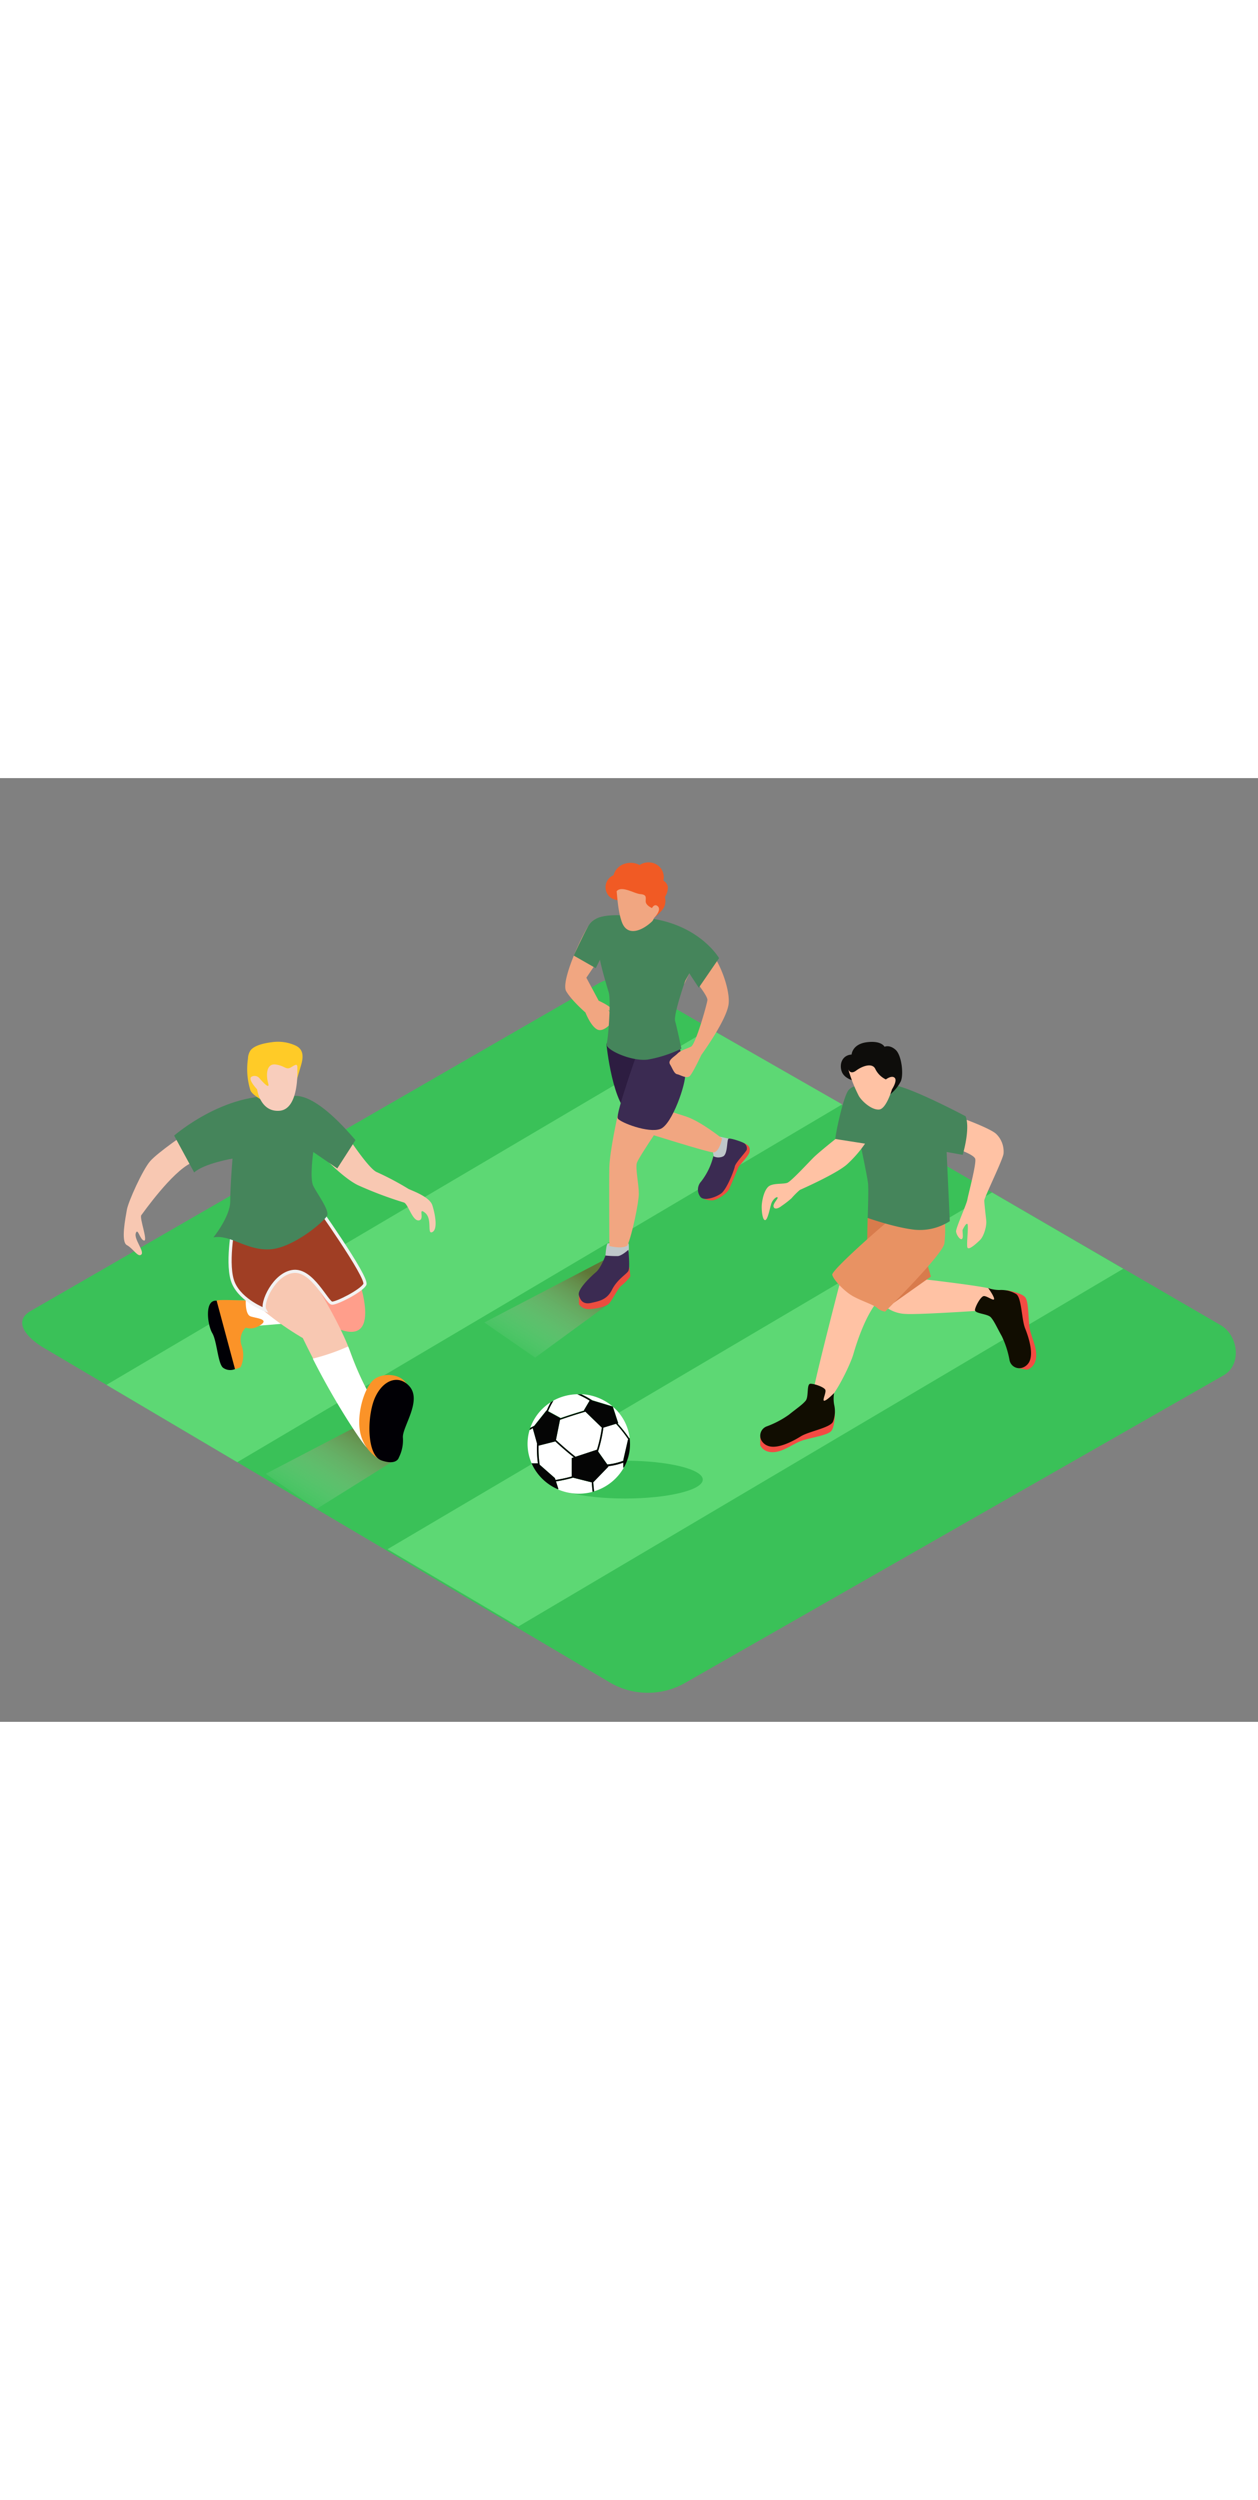 <svg xmlns="http://www.w3.org/2000/svg" xmlns:xlink="http://www.w3.org/1999/xlink" viewBox="0 0 400 300" data-imageid="football-team-isometric" imageName="Football team" class="illustrations_image" style="width: 151px;"><rect x="0" y="0" width="400" height="300" fill="#808080" stroke="none"/><defs><linearGradient id="linear-gradient" x1="227.59" y1="232.02" x2="247.63" y2="199.65" gradientUnits="userSpaceOnUse"><stop offset="0" stop-color="#fff" stop-opacity="0"/><stop offset="0.99" stop-color="#754c24"/></linearGradient><linearGradient id="linear-gradient-2" x1="164.71" y1="184.74" x2="183.34" y2="154.65" xlink:href="#linear-gradient"/><linearGradient id="linear-gradient-3" x1="96.39" y1="233.55" x2="115.01" y2="203.46" xlink:href="#linear-gradient"/></defs><title>PP</title><g style="isolation:isolate"><g id="Layer_2" data-name="Layer 2"><path d="M194.28,287.7,14.56,181.48C8.84,178.27,3.93,173,9.51,169.53l180.37-104c2.71-1.68,6.82-2.78,9.57-1.18L388.11,173.89c5.72,3.32,6.75,12.6,1,15.93L218,287.53A23.9,23.9,0,0,1,194.28,287.7Z" fill="#3ac158"/><path d="M256.16,197.92l-41.73,20.63,16.15,11.18,33.52-22C261,205.7,259.35,199.92,256.16,197.92Z" opacity="0.63" fill="url(#linear-gradient)" style="mix-blend-mode:multiply"/><path d="M191.76,153.34,154,173.05l16.15,11.18L193.72,167C190.56,164.91,195,155.34,191.76,153.34Z" opacity="0.63" fill="url(#linear-gradient-2)" style="mix-blend-mode:multiply"/><path d="M122.3,201.45,84.5,221.16l16.15,11.18L126.81,216C123.65,214,125.5,203.44,122.3,201.45Z" opacity="0.63" fill="url(#linear-gradient-3)" style="mix-blend-mode:multiply"/><polygon points="123.22 245.12 315.44 131.72 357.15 155.97 164.81 269.7 123.22 245.12" fill="#5dd874"/><polygon points="33.85 192.88 225.75 79.67 267.78 103.72 75.44 217.46 33.85 192.88" fill="#5dd874"/><path d="M305.28,107.92c.31,0,9.65,3.45,11.46,5.18a7.78,7.78,0,0,1,2.35,6.28c-.24,2-6.12,13.89-6.12,14.91s.47,4.87.63,6.44-.71,4.87-2,6.12-3.66,3.37-4,2.35.45-7,0-7.46-1.55,1.92-1.55,1.92c0,1.14.31,2.56-.24,2.87s-1.73-1.33-1.81-2.43,3.33-8.56,3.59-10.12,3-11.69,2.48-13-5.11-2.89-5.11-2.89" fill="#ffc2a4"/><path d="M241.72,209.43v2.67s1,2.42,4.39,2.17,6.34-3,9.6-3.9,7-1.48,8.41-2.63,1.35-6.35,1.35-6.35" fill="#f34b43"/><path d="M267.37,159.28s-8.9,34.21-8.74,35.9a3.46,3.46,0,0,0,4.37,2.61c2.07-.61,7.29-11,8.36-14.73s4.76-15.49,10.12-19S267.37,159.28,267.37,159.28Z" fill="#ffc2a4"/><path d="M281.17,167.72a11,11,0,0,0,6.75,2.61c4.45.31,27.61-1.3,27.61-1.3s1.84-5.6,0-6.52-21.94-3.22-21.94-3.22" fill="#ffc2a4"/><path d="M275.88,139.83s-.45,16.24,0,17.72,8.34,9.25,8.34,9.25L296,158.46l-5.45-19" fill="#d87b4c"/><path d="M284.17,139.49c-1.36.68-19.88,16.92-19.54,18.4s3.18,4.54,5.68,6.25,6.93,3,8.52,4.2a4.82,4.82,0,0,0,2.61,1.25s18.29-18.06,18.85-21.69a37.23,37.23,0,0,0,0-8.4" fill="#e89263"/><path d="M277.11,97.81s-5.58-1-7.38,1.48-4.41,15.45-4.07,15.45,8.18,2.84,8.18,2.84,1.93,9.09,2.16,11.24-.11,11-.11,11,8.63,3.07,15,3.75A17.56,17.56,0,0,0,302,140.85l-1-22,5.11.91s2.5-8.29.91-12.27c0,0-16.81-8.93-22.66-9.86" fill="#45855b" class="target-color"/><path d="M271.89,96.3s-3.41-.6-4.26-3.06.26-5.19,3.15-5.36c0,0,.17-3.32,4.85-3.92s5.62,1.45,5.62,1.45,1.56-.77,3.5.94,2.62,7.75,1.69,10a12.82,12.82,0,0,1-3.32,4.12" fill="#0e0d0b"/><path d="M269.72,92.53a46.46,46.46,0,0,0,3.38,8.55c1.07,1.78,4.1,4.45,6.41,4.28s4.1-6.41,4.1-6.41,1.8-2.73.87-3.67-2.81.51-2.81.51a7.2,7.2,0,0,1-3.32-3.26c-.94-2.19-4.19-1-6.13.45S269.72,92.53,269.72,92.53Z" fill="#ffc2a4"/><path d="M242.18,210.66a3.15,3.15,0,0,1,1.56-4.56,29.82,29.82,0,0,0,7.09-3.72c2.49-2,4.28-3.17,5.34-4.46s.2-5.43,1.56-5.4,4.25,1.06,4.68,1.91-1.16,3.63-.28,3.49,3.09-2.45,3.09-2.45a10.64,10.64,0,0,0,0,3.64,9.33,9.33,0,0,1-.32,5.39c-.71,2-7.66,3.12-10.28,4.75s-7.52,4.18-10.49,3A3.86,3.86,0,0,1,242.18,210.66Z" fill="#110d01"/><path d="M323.93,187.61l2.63.46s2.56-.57,2.89-4-1.87-6.76-2.19-10.12-.25-7.19-1.15-8.73-6-2.43-6-2.43" fill="#f34b43"/><path d="M325.23,187.37a3.15,3.15,0,0,1-4.23-2.32,29.82,29.82,0,0,0-2.45-7.62c-1.57-2.8-2.39-4.76-3.48-6s-5.32-1.13-5.06-2.47,1.78-4,2.69-4.28,3.38,1.76,3.39.88-1.88-3.46-1.88-3.46a10.64,10.64,0,0,0,3.58.63,9.33,9.33,0,0,1,5.25,1.24c1.83,1,1.76,8.08,2.91,10.95s2.83,8.12,1.2,10.86A3.86,3.86,0,0,1,325.23,187.37Z" fill="#110d01"/><path d="M265.66,114.73s-5.28,4.19-7,5.9-7,7.46-8.28,8-4.83,0-6.14,1.31-1.83,3.92-2,5.48.13,5,1,5.09,1.57-3.92,2-5.22,1.7-2.35,2-2-1.57,2-1.26,3,1.69.41,2.51-.26a31.34,31.34,0,0,0,3.17-2.45,25.38,25.38,0,0,1,2.66-2.66c.41-.2,11.6-5.11,15-8.13a38.09,38.09,0,0,0,5.73-6.59Z" fill="#ffc2a4"/><polyline points="226.69 118.97 227.06 120.73 230.73 120.42 232.94 117.02 232.63 115.39 231.68 114.6 228.82 113.97" fill="#bfc7ca"/><path d="M223.46,133.57a6.57,6.57,0,0,0,3.22.65c1.46-.22,4.55-2.11,5.26-3.79s2.49-5.8,2.76-6.56,3.25-3.6,3.58-4.89.08-2.17-1.69-2.92" fill="#ec4d3f"/><path d="M205.73,112.86s19,6,21,6.12,2.86-4.42,2.86-4.42-6.84-5.54-11.68-7.06S210.4,105,210.4,105" fill="#f1a681"/><path d="M226.82,120.19a3.47,3.47,0,0,0,3.23,0c1.41-1,1-5.41,1.64-5.59s4,.91,4.91,1.45a2,2,0,0,1,.86,2c0,.55-3.59,4.18-3.82,5.41s-2.54,7.27-4.36,8.59-5.59,2.5-6.63,1a3.79,3.79,0,0,1,.27-4.79A21.28,21.28,0,0,0,226.82,120.19Z" fill="#3b2b52"/><path d="M192.52,151.77s.23-3.68.74-3.87a40.86,40.86,0,0,1,6.51,0c.31.15.15,2.57.15,2.57s-2.28,2.67-3.68,2.62A11.63,11.63,0,0,1,192.52,151.77Z" fill="#bfc7ca"/><path d="M192.81,84.46s2,20.42,8.16,22.84,6.15-19.44,6.15-19.44L200,81.56" fill="#2d1d41"/><path d="M202.49,122.35C203,120.53,213,106,213,106l-16.55,1s-2.57,11.5-2.7,16.7c-.11,4.58,0,21.18,0,25.07h0c1.73.31,4.13.81,5.73-.15,1.56-3.6,3.64-13.78,3.64-16.46C203.14,129.12,202,124.18,202.49,122.35Z" fill="#f1a681"/><path d="M184.08,163.73l0,3.53a3.64,3.64,0,0,0,3,1.54c2.1,0,5.69-.77,6.63-1.83s2.82-4.76,3.78-5.56a16.3,16.3,0,0,0,2.9-2.94c.06-.36-.28-3-.28-3" fill="#ec4d3f"/><path d="M192.52,151.77s-1.42,3.91-3,5.26-6,5.46-5.46,7.35,1.55,3,4,2.43,4.92-.94,6.54-4.18,4.59-4.92,5.19-5.94,0-6.74,0-6.74-2.16,2-3.44,2A36,36,0,0,1,192.52,151.77Z" fill="#3b2b52"/><path d="M203.1,86s-7.5,20.91-6.66,22.21,9.72,4.72,13.51,3.33,8.3-14.71,7.9-17.58-2.07-9.72-2.07-9.72Z" fill="#3b2b52"/><path d="M199.59,43.46a45.33,45.33,0,0,0-5.78.65c-2.58.51-4.4-.57-6.78,3s-8.77,17.63-7,20.64,6.12,6.76,6.12,6.76,1.64,4.29,3.74,5.39,5.18-2.47,5.24-3.56-1.77-2.56-1.77-2.56,1.19.55,1-.37-4-2.65-4-2.65l-3.92-7.31L192,55.27l13.94,5.94s6.79,6.67,9.13,5.81,2.77-2.13,2.77-2.13l1.34-2.81s5.94,6.94,5.75,8.49-3.74,14.07-5.21,14.8-3.2,1.1-4.29,2.19-3.2,2.1-2.37,3.47,1.28,2.92,2.28,3.11,3,1.55,4,.55S223,88,223,88s8.13-11.14,8.68-16.26S228,55.42,223,52.13a47.39,47.39,0,0,0-12.41-5.81c-3.19-.93-6.53-4.87-6.53-4.87" fill="#f1a681"/><path d="M217.85,64.49c-2.84,2.36-5,.12-6-4s2.82-12.82,2.82-12.82-3.18-1.12-4-1.33-5.29,9.19-8.27,10.49-4.7-1.42-6.13-3.78c-1.11-1.83-.5-7-.17-9.28l-2.22.37c-.85,2.05-3.41,8.4-3.5,10.56-.12,2.6,2.48,11.11,3.19,13.47s-.12,14.54-.69,16.31,7.78,5.67,13.1,5A39.88,39.88,0,0,0,216.67,86s-1.42-6.74-2-8.75S217.85,64.49,217.85,64.49Z" fill="#45855b" class="target-color"/><path d="M217.85,64.49l1.34-2.4,3,4.54,6.45-9.4s-5.76-10.06-21.11-12.53-18.85-.54-20.53,2.42-4.57,9.3-4.57,9.3l7,4L192,55.27s11.17,17,17.85,15.12S217.85,64.49,217.85,64.49Z" fill="#45855b" class="target-color"/><path d="M208.57,27.36a5.16,5.16,0,0,0-5.2.27,6.08,6.08,0,0,0-4.37-.5,5.26,5.26,0,0,0-3.92,3.74h0a4.14,4.14,0,0,0-.59,7.33,5.21,5.21,0,0,0,2.89.65,3.69,3.69,0,0,0,3.44-2.62L201,36a3,3,0,0,0,1.1.17A3.89,3.89,0,0,0,203.3,36a3.94,3.94,0,0,0,1.38,0,3.15,3.15,0,0,0,2.8.43,5.4,5.4,0,0,0,3.43-3.82A4.65,4.65,0,0,0,208.57,27.36Z" fill="#f15a24"/><path d="M196.86,38.32s-3.79.46-3.79-2.4,3.28-4.61,3.28-4.61a3.9,3.9,0,0,1,3-3.59,4.89,4.89,0,0,1,4.8,1.54s1-1.48,3.79-1.11,2.77,3.79,2.4,4.16a3.09,3.09,0,0,1,2,2.13,5.37,5.37,0,0,1-.92,3.33,4.91,4.91,0,0,1-.18,3.05c-.65,1.57-3.33,3.61-3.33,3.61" fill="#f15a24"/><path d="M197.71,45.7c1.78,5,6.75,2.65,9.72-.24a4.18,4.18,0,0,0,.53-1s2.4-2.4,1.29-3.61-1.94.46-1.94.46-2-.83-2-2.13.37-2.13-1.76-2.31c-1.89-.16-5.91-2.81-7.48-.9C196.39,39.2,196.63,42.65,197.71,45.7Z" fill="#f1a681"/><polyline points="82.36 174.06 100.78 172.56 93.92 165.91 72.28 166.09" fill="#fff"/><path d="M78.15,166.1s-.22,4.39,1.51,5,6,.84,3.23,2.72-4.75.84-4.75.84a5.48,5.48,0,0,0-1.28,5.85,9.13,9.13,0,0,1-.36,6.75c-2.44,1.19-3.52.77-5-2.36s-3.23-18.39-2.59-18.81S78.15,166.1,78.15,166.1Z" fill="#fb9328"/><path d="M74.72,187.86a3.87,3.87,0,0,1-3.82-.44c-1.65-1.41-1.9-8.47-3.41-11s-2.59-10.71,1.4-10.28" fill="#010005"/><path d="M113,156.26s10,25.25-5.79,18.67-29.05-18.67-29.05-18.67Z" fill="#ff9e8b"/><path d="M110.81,114.35s6.59,10.05,9.07,10.93a91.51,91.51,0,0,1,9.92,5.26c.68.44,6.77,2.41,7.67,5.25s1.8,7.64,0,8.52.12-4.15-2.31-6.12.05,2.19-2,2.41-3.38-5.25-4.74-5.69a123.29,123.29,0,0,1-14.66-5.53c-5.19-2.56-12.34-10.44-12.34-10.44" fill="#f8c8b2"/><path d="M60.67,112c-1.31.64-10.49,7-12.9,9.74s-7,12.93-7.43,15.48-2,10.18,0,11.24,3.5,4,4.59,3-2.4-4.88-1.75-6.79,1.31,2.14,2.62,2.34-1.53-7.22-.87-8.07,9.62-13.57,15.74-16.54" fill="#f8c8b2"/><path d="M92.81,149.88c1.55,1.44,14,19.87,18.61,32.65s9.62,19,9.62,19-3.09,12.41-5.37,9.77S104.49,195,96.28,178c0,0-13.61-7.64-20.95-17.34" fill="#f8c8b2"/><path d="M99.61,134.21S117.25,158.91,116,161s-8.79,5.91-10.39,5.91-6.26-10.78-12.36-10.09S83,166.91,84.19,169c0,0-7.41-2.78-9.92-8.35s0-18.44,0-18.44" fill="#a03e24" stroke="#f2f2f2" stroke-miterlimit="10"/><path d="M91.13,101.51c1.06.18,6.14-4.87,21.9,13.57l-5.79,9-7.63-5.22s-1.2,8.35,0,10.78,5.15,7.65,4.43,9.39-10.88,10.44-18.35,10.78S73.27,145,67.86,146c0,0,5.35-6.61,5.35-11.48s.72-13.57.72-13.57-9,1.52-12.19,4.41l-6.37-11.72S72.84,98.38,91.13,101.51Z" fill="#45855b" class="target-color"/><path d="M110.61,180.71l.09,0c.26.63.5,1.26.72,1.87,4.65,12.79,9.62,19,9.62,19s-2.43,13.54-4.72,10.91c-2-2.29-10-14.29-16.86-27.95A67.31,67.31,0,0,0,110.61,180.71Z" fill="#fff"/><path d="M121.32,216.9a12.86,12.86,0,0,1-6.6-8.1c-1.6-5.92.93-14.81,4.09-17.54s11.67-2.21,11.4,5.1" fill="#fb9328"/><path d="M126.81,216a12.09,12.09,0,0,0,1.3-6.3c-.33-3.34,6.27-11.81,2-16.45-3.3-3.59-8.15-2.14-10.79,3.52s-2.87,18.47,2,20.14S126.81,216,126.81,216Z" fill="#010005"/><path d="M78.85,89.15V89a5,5,0,0,1,.77-2.4c1.31-1.76,4.7-2.37,6.76-2.64a13.42,13.42,0,0,1,7.7,1.11c2.67,1.32,2.31,3.94,1.63,6.27-.49,1.69-1,3.38-1.47,5.07l-9.46,6.76s-4.52-2.19-5.16-3.95A22.49,22.49,0,0,1,78.85,89.15Z" fill="#ffcb27"/><path d="M94.55,92.67c0,.68.47,12.62-5.69,13.08s-7.11-6.82-7.11-6.82-3.08-3.19-1.78-4a2,2,0,0,1,2.49.43S86,99.59,85.27,97s-.62-6.41,2.45-5.95,3.21,1.93,5,.78S94.6,91,94.55,92.67Z" fill="#f8cdbc"/><ellipse cx="198.75" cy="223" rx="24.71" ry="6.01" fill="#3ac158"/><path d="M196.38,205.11l.22-.07-1.71-5.21a15.63,15.63,0,0,1,5.32,9.87l-.12.12A42.07,42.07,0,0,0,196.38,205.11Z" fill="#fff"/><path d="M193.5,218.79l-.08-.11a20.61,20.61,0,0,0,4.78-1.13v1.66a2.44,2.44,0,0,0,.37-.42,16.22,16.22,0,0,1-9.65,7.92q-.17-1.44-.27-2.88Z" fill="#fff"/><path d="M184.85,195.84a16.5,16.5,0,0,1,9.88,3.85l-6.41-1.93A27.94,27.94,0,0,0,184.85,195.84Z" fill="#fff"/><path d="M173.78,200.94l-3.89,4.89-1.28.72a15.93,15.93,0,0,1,6.52-8.16,24.35,24.35,0,0,0-1.26,2.59Z" fill="#fff"/><path d="M176.79,223.59a46.82,46.82,0,0,0,5.43-1.19l5.94,1.49q.1,1.48.28,3a16.76,16.76,0,0,1-11.18-.84l.31,0Z" fill="#fff"/><path d="M185.66,200.94l.09.08q-3.82,1.12-7.57,2.42l0-.1-3.9-2.13a23.85,23.85,0,0,1,1.71-3.35,16.59,16.59,0,0,1,7.62-2,27.62,27.62,0,0,1,3.88,2Z" fill="#fff"/><path d="M195.87,205.27a41.43,41.43,0,0,1,3.9,4.94l-.11.13-1.46,6.37V217a19.85,19.85,0,0,1-5.09,1.19l-2.94-4.19a44.79,44.79,0,0,0,1.7-7.56Z" fill="#fff"/><path d="M176.58,210.86q2.83,2.65,5.88,5.06l-.66.22V222a44,44,0,0,1-5.16,1.11l-.19-.59-4.84-4.26a35.05,35.05,0,0,1-.37-6.06Z" fill="#fff"/><path d="M178.07,204q4-1.4,8.07-2.59l5.23,5.08a44.08,44.08,0,0,1-1.57,7.07l0-.06L183,215.73q-3.23-2.54-6.22-5.34Z" fill="#fff"/><path d="M170.77,211.52a35.48,35.48,0,0,0,.28,6.31h-2a15.38,15.38,0,0,1-.66-10.59l1-.59Z" fill="#fff"/><path d="M194.86,199.73l0,.1-.17-.14Z" fill="#050505"/><path d="M168.61,206.55q-.12.34-.22.69l1-.59,1.36,4.87a35.48,35.48,0,0,0,.28,6.31h-2a16.1,16.1,0,0,0,8.22,8.18l.31,0-.78-2.44a46.82,46.82,0,0,0,5.43-1.19l5.94,1.49q.1,1.48.28,3l.48-.13q-.17-1.44-.27-2.88l4.84-5-.08-.11a20.61,20.61,0,0,0,4.78-1.13v1.66a2.44,2.44,0,0,0,.37-.42,15.29,15.29,0,0,0,1.65-9.09l-.12.12a42.07,42.07,0,0,0-3.72-4.72l.22-.07-1.71-5.21-.17-.14-6.41-1.93a27.94,27.94,0,0,0-3.47-1.92l-.8,0h-.42a27.62,27.62,0,0,1,3.88,2l-1.84,3.12.09.08q-3.82,1.12-7.57,2.42l0-.1-3.9-2.13a23.85,23.85,0,0,1,1.71-3.35q-.45.25-.87.52a24.35,24.35,0,0,0-1.26,2.59l-.08,0-3.89,4.89Zm21.56,7.5a44.79,44.79,0,0,0,1.7-7.56l4-1.23a41.43,41.43,0,0,1,3.9,4.94l-.11.13-1.46,6.37V217a19.85,19.85,0,0,1-5.09,1.19ZM183,215.73q-3.23-2.54-6.22-5.34l1.28-6.4q4-1.4,8.07-2.59l5.23,5.08a44.08,44.08,0,0,1-1.57,7.07l0-.06Zm-11.77-3.52,5.34-1.35q2.83,2.65,5.88,5.06l-.66.22V222a44,44,0,0,1-5.16,1.11l-.19-.59-4.84-4.26A35.05,35.05,0,0,1,171.25,212.21Z" fill="#050505"/></g></g></svg>